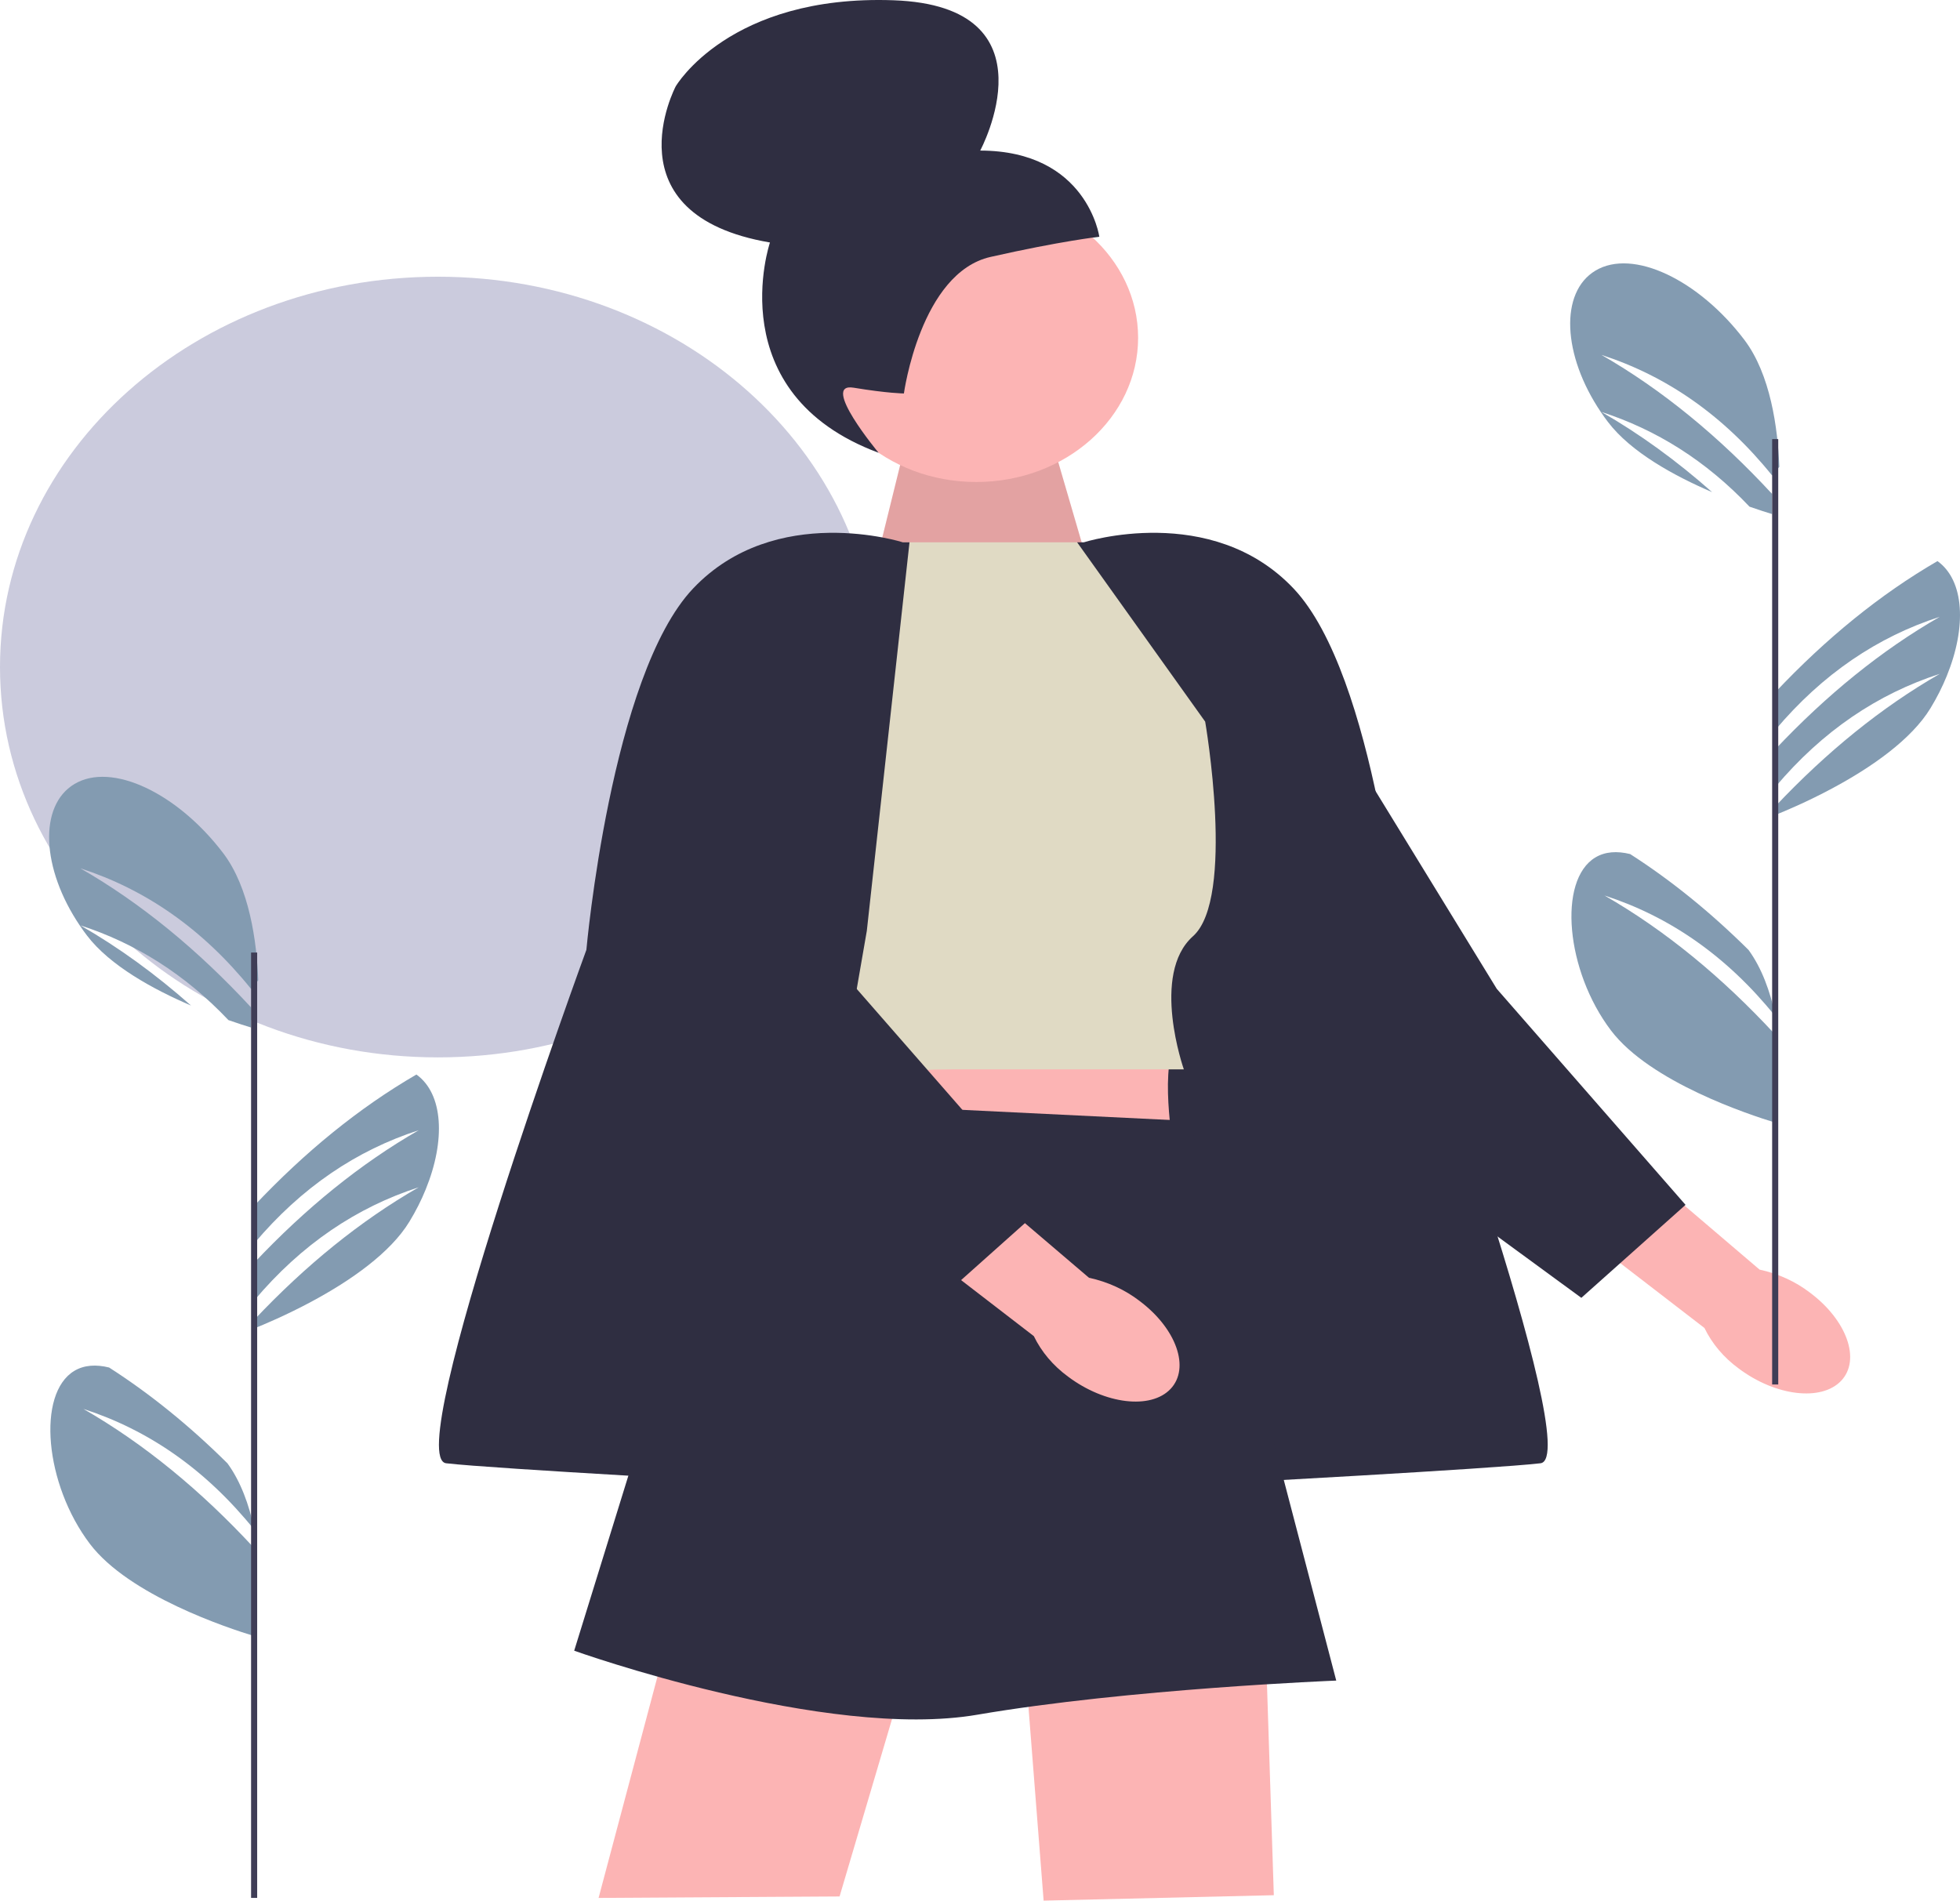 <svg width="265" height="257" viewBox="0 0 265 257" fill="none" xmlns="http://www.w3.org/2000/svg">
<g clip-path="url(#clip0_137_1351)">
<path d="M216.934 121.087C225.136 125.8 232.818 132.111 240.014 139.894V151.796C236.502 150.731 223.1 146.315 217.808 139.332C211.692 131.262 210.604 119.012 215.698 115.944C217.025 115.147 218.636 115.048 220.404 115.485C225.98 119.059 231.313 123.394 236.407 128.445C238.212 130.917 239.329 134.065 240.014 137.246V137.397C233.424 129.22 225.675 123.915 216.934 121.087Z" fill="#839BB1"/>
<path d="M216.522 47.988C224.723 52.701 232.406 59.012 239.601 66.795V69.514C238.913 69.304 237.85 68.97 236.539 68.511C230.654 62.292 223.944 58.104 216.522 55.702C221.715 58.685 226.702 62.31 231.486 66.546C226.425 64.375 220.507 61.157 217.396 57.05C217.066 56.617 216.753 56.179 216.456 55.739C211.222 47.995 210.876 39.503 215.698 36.601C220.792 33.533 229.723 37.879 235.839 45.946C239.375 50.614 240.368 57.858 240.57 63.129C240.244 63.511 239.923 63.901 239.601 64.297C233.011 56.121 225.263 50.816 216.522 47.988Z" fill="#839BB1"/>
<path d="M263.208 91.409V91.412C262.623 92.856 261.889 94.314 261.016 95.751C259.718 97.888 257.723 99.872 255.464 101.646C253.045 103.549 250.317 105.209 247.807 106.558C244.304 108.442 241.225 109.72 240.013 110.205V109.048C246.974 101.665 254.376 95.648 262.269 91.115C253.886 93.826 246.422 98.822 240.013 106.436V101.334C246.974 93.951 254.376 87.934 262.269 83.401C253.886 86.112 246.422 91.108 240.013 98.722V93.62C246.884 86.336 254.178 80.381 261.955 75.871C265.599 78.482 265.916 84.782 263.208 91.409Z" fill="#839BB1"/>
<path d="M59.217 142.977C91.922 142.977 118.434 119.347 118.434 90.197C118.434 61.047 91.922 37.417 59.217 37.417C26.512 37.417 0 61.047 0 90.197C0 119.347 26.512 142.977 59.217 142.977Z" fill="#CBCBDD"/>
<path d="M244.751 174.817C249.732 178.557 251.604 183.879 248.934 186.704C246.263 189.528 240.062 188.786 235.08 185.045C233.067 183.574 231.478 181.696 230.446 179.566L209.568 163.484L218.244 154.912L237.905 171.676C240.436 172.221 242.784 173.298 244.751 174.817Z" fill="#FCB4B4"/>
<path d="M227.892 162.919L202.368 133.707L178.194 94.272L177.567 148.964L213.804 175.492L227.892 162.919Z" fill="#2F2E41"/>
<path d="M116.863 82.511L122.71 58.816L142.253 59.654L147.27 76.844L116.863 82.511Z" fill="#FCB4B4"/>
<path opacity="0.1" d="M116.863 82.511L122.71 58.816L142.253 59.654L147.27 76.844L116.863 82.511Z" fill="black"/>
<path d="M131.998 65.175C144.082 65.175 153.877 56.444 153.877 45.673C153.877 34.903 144.082 26.172 131.998 26.172C119.914 26.172 110.118 34.903 110.118 45.673C110.118 56.444 119.914 65.175 131.998 65.175Z" fill="#FCB4B4"/>
<path d="M122.211 53.204C122.211 53.204 120.004 53.185 115.412 52.424C110.821 51.663 118.793 61.225 118.793 61.225C97.187 53.184 104.101 32.789 104.101 32.789C82.174 29.051 91.359 11.677 91.359 11.677C91.359 11.677 98.587 -0.755 120.807 0.036C143.026 0.827 132.529 20.36 132.529 20.36C147.006 20.384 148.634 32.013 148.634 32.013C148.634 32.013 143.416 32.593 133.932 34.739C124.447 36.884 122.211 53.204 122.211 53.204Z" fill="#2F2E41"/>
<path d="M121.343 75.049L120.355 73.334C120.355 73.334 102.773 75.15 99.888 77.548C97.003 79.946 90.409 90.599 90.409 90.599L104.834 101.619L121.343 75.049Z" fill="#FFB6B6"/>
<path d="M143.162 74.632C143.162 74.632 156.351 71.497 163.769 78.109C171.187 84.721 179.842 96.843 179.842 96.843L179.43 106.394L158.823 97.54L143.162 74.632Z" fill="#FFB6B6"/>
<path d="M146.524 73.334C146.524 73.334 163.769 67.824 174.896 79.579C186.024 91.333 189.321 128.434 189.321 128.434C189.321 128.434 214.461 197.125 208.279 197.86C202.097 198.594 164.371 200.625 164.371 200.625L151.405 125.863L145.635 73.334L146.524 73.334Z" fill="#2F2E41"/>
<path d="M106.895 139.454L102.773 152.678L158.823 156.351C158.823 156.351 156.763 145.296 158.823 141.273L106.895 139.454Z" fill="#FCB4B4"/>
<path d="M138.629 225.41L141.102 257L172.226 256.266L171.187 224.308L138.629 225.41Z" fill="#FCB4B4"/>
<path d="M90.069 222.285L80.93 256.633L113.513 256.436L121.814 228.361L90.069 222.285Z" fill="#FCB4B4"/>
<path d="M145.635 73.334H120.356L99.888 97.578L104.422 147.168C104.422 147.168 114.725 144.596 129.15 144.596H160.06C160.06 144.596 155.526 131.74 161.296 126.597C167.066 121.455 162.945 97.578 162.945 97.578L145.635 73.334Z" fill="#E0DAC4"/>
<path d="M100.712 148.637L77.633 223.205C77.633 223.205 111.618 235.376 132.129 231.862C152.641 228.348 180.666 227.246 180.666 227.246L160.884 151.575L100.712 148.637Z" fill="#2F2E41"/>
<path d="M154.082 175.919C159.063 179.659 160.935 184.981 158.265 187.806C155.594 190.63 149.392 189.888 144.411 186.147C142.398 184.677 140.809 182.798 139.777 180.668L118.898 164.586L127.575 156.014L147.236 172.778C149.767 173.323 152.114 174.4 154.082 175.919Z" fill="#FCB4B4"/>
<path d="M141.344 162.919L115.82 133.707L91.646 94.272L91.019 148.964L127.256 175.492L141.344 162.919Z" fill="#2F2E41"/>
<path d="M122.079 73.334C122.079 73.334 104.834 67.824 93.707 79.579C82.579 91.333 79.282 128.434 79.282 128.434C79.282 128.434 54.142 197.125 60.324 197.86C66.506 198.594 104.232 200.625 104.232 200.625L117.198 125.863L122.968 73.334L122.079 73.334Z" fill="#2F2E41"/>
<path d="M240.426 59.375H239.601V187.207H240.426V59.375Z" fill="#3F3D56"/>
<path d="M11.28 190.513C19.481 195.226 27.163 201.536 34.359 209.32V221.222C30.848 220.157 17.445 215.741 12.153 208.758C6.037 200.688 4.949 188.437 10.043 185.37C11.37 184.573 12.982 184.474 14.75 184.911C20.326 188.485 25.659 192.82 30.753 197.87C32.558 200.343 33.675 203.491 34.359 206.672V206.822C27.769 198.646 20.021 193.341 11.28 190.513Z" fill="#839BB1"/>
<path d="M10.868 117.414C19.069 122.127 26.751 128.437 33.947 136.221V138.939C33.259 138.73 32.196 138.396 30.885 137.937C25 131.718 18.29 127.53 10.868 125.128C16.061 128.11 21.047 131.736 25.832 135.971C20.771 133.8 14.853 130.583 11.741 126.476C11.412 126.042 11.098 125.605 10.802 125.164C5.568 117.421 5.221 108.928 10.043 106.026C15.137 102.959 24.068 107.305 30.184 115.371C33.72 120.04 34.714 127.284 34.916 132.555C34.59 132.937 34.269 133.327 33.947 133.723C27.357 125.546 19.609 120.242 10.868 117.414Z" fill="#839BB1"/>
<path d="M57.554 160.835V160.838C56.969 162.282 56.235 163.74 55.361 165.176C54.063 167.314 52.069 169.298 49.81 171.072C47.391 172.975 44.663 174.635 42.153 175.983C38.649 177.868 35.571 179.146 34.359 179.631V178.474C41.32 171.09 48.722 165.074 56.614 160.541C48.231 163.252 40.768 168.247 34.359 175.862V170.76C41.32 163.376 48.722 157.36 56.614 152.827C48.231 155.538 40.768 160.533 34.359 168.148V163.046C41.229 155.762 48.524 149.807 56.301 145.296C59.944 147.908 60.262 154.208 57.554 160.835Z" fill="#839BB1"/>
<path d="M34.771 128.801H33.947V256.632H34.771V128.801Z" fill="#3F3D56"/>
</g>
<defs>
<clipPath id="clip0_137_1351">
<rect width="265" height="257" fill="white"/>
</clipPath>
</defs>
</svg>
